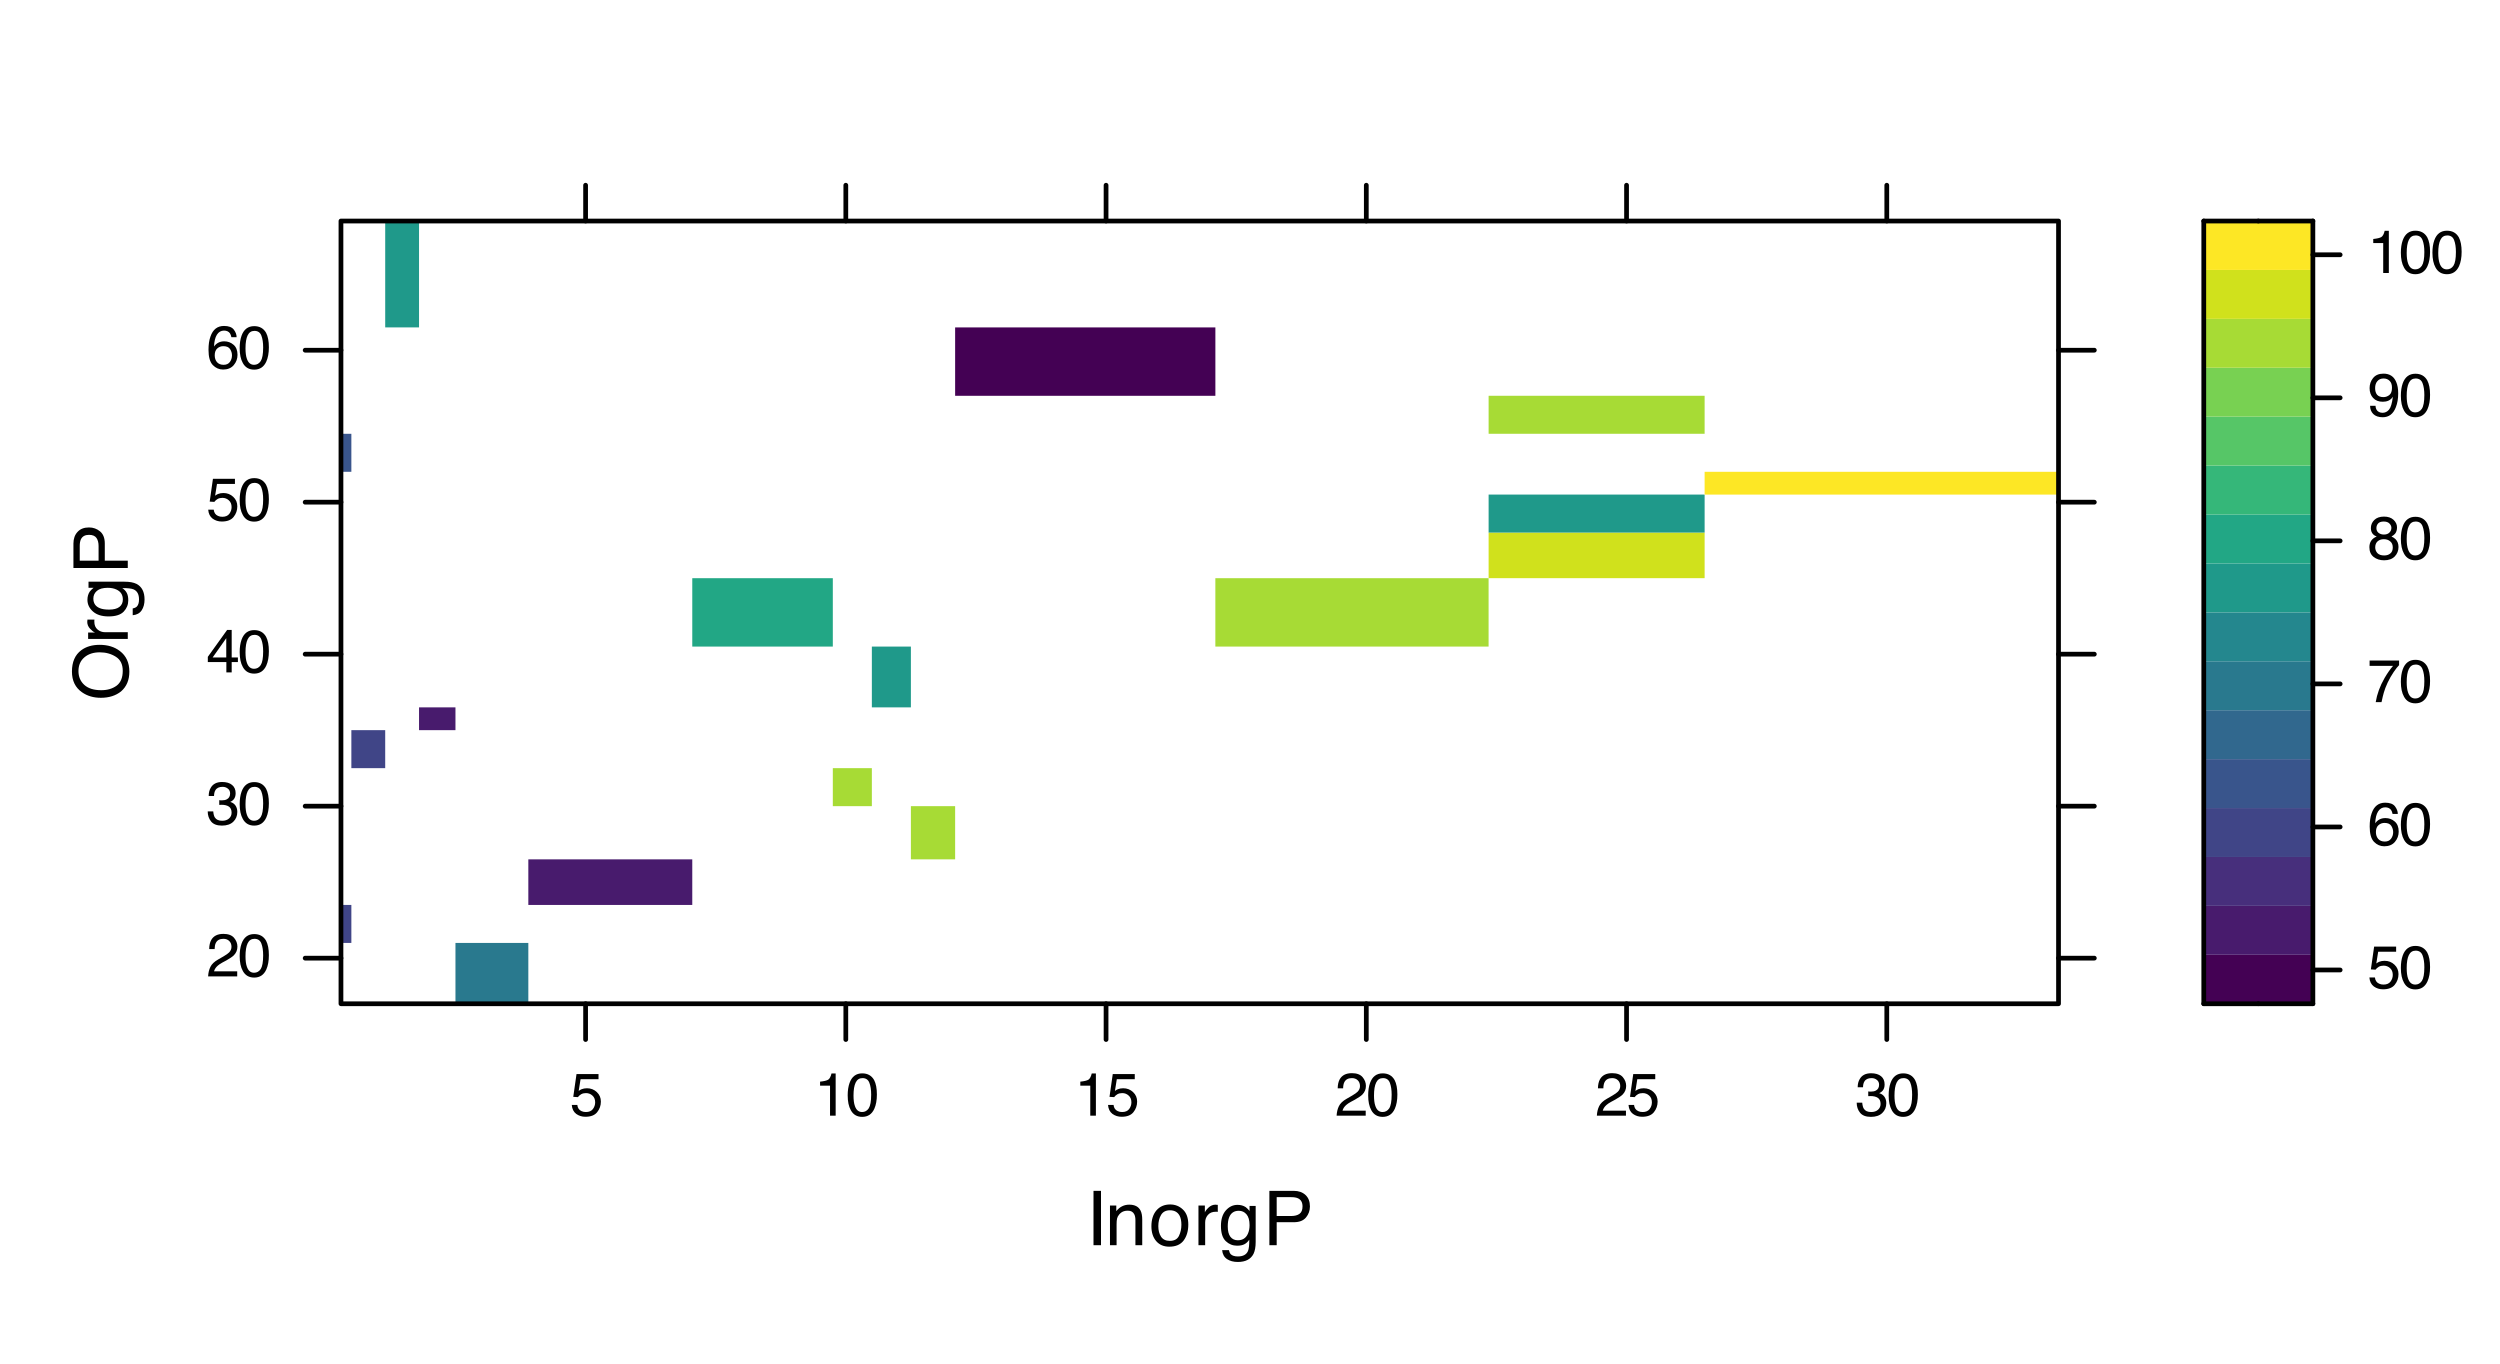 <?xml version="1.0" encoding="UTF-8"?>
<svg xmlns="http://www.w3.org/2000/svg" xmlns:xlink="http://www.w3.org/1999/xlink" width="396" height="216" viewBox="0 0 396 216">
<defs>
<g>
<g id="glyph-0-0">
<path d="M 0.391 0 L 0.391 -8.609 L 7.219 -8.609 L 7.219 0 Z M 6.141 -1.078 L 6.141 -7.531 L 1.469 -7.531 L 1.469 -1.078 Z M 6.141 -1.078 "/>
</g>
<g id="glyph-0-1">
<path d="M 1.172 -8.609 L 2.359 -8.609 L 2.359 0 L 1.172 0 Z M 1.172 -8.609 "/>
</g>
<g id="glyph-0-2">
<path d="M 0.781 -6.281 L 1.781 -6.281 L 1.781 -5.391 C 2.07 -5.754 2.383 -6.016 2.719 -6.172 C 3.051 -6.336 3.422 -6.422 3.828 -6.422 C 4.711 -6.422 5.312 -6.109 5.625 -5.484 C 5.801 -5.141 5.891 -4.656 5.891 -4.031 L 5.891 0 L 4.812 0 L 4.812 -3.953 C 4.812 -4.336 4.754 -4.645 4.641 -4.875 C 4.453 -5.27 4.113 -5.469 3.625 -5.469 C 3.375 -5.469 3.172 -5.441 3.016 -5.391 C 2.723 -5.305 2.469 -5.133 2.25 -4.875 C 2.07 -4.664 1.957 -4.453 1.906 -4.234 C 1.852 -4.016 1.828 -3.695 1.828 -3.281 L 1.828 0 L 0.781 0 Z M 3.25 -6.422 Z M 3.25 -6.422 "/>
</g>
<g id="glyph-0-3">
<path d="M 3.266 -0.688 C 3.961 -0.688 4.441 -0.945 4.703 -1.469 C 4.961 -2 5.094 -2.586 5.094 -3.234 C 5.094 -3.828 5 -4.305 4.812 -4.672 C 4.508 -5.242 4 -5.531 3.281 -5.531 C 2.633 -5.531 2.164 -5.285 1.875 -4.797 C 1.582 -4.305 1.438 -3.711 1.438 -3.016 C 1.438 -2.348 1.582 -1.789 1.875 -1.344 C 2.164 -0.906 2.629 -0.688 3.266 -0.688 Z M 3.312 -6.453 C 4.113 -6.453 4.789 -6.18 5.344 -5.641 C 5.906 -5.109 6.188 -4.316 6.188 -3.266 C 6.188 -2.254 5.941 -1.414 5.453 -0.75 C 4.961 -0.094 4.203 0.234 3.172 0.234 C 2.305 0.234 1.617 -0.055 1.109 -0.641 C 0.598 -1.234 0.344 -2.02 0.344 -3 C 0.344 -4.051 0.609 -4.891 1.141 -5.516 C 1.68 -6.141 2.406 -6.453 3.312 -6.453 Z M 3.266 -6.422 Z M 3.266 -6.422 "/>
</g>
<g id="glyph-0-4">
<path d="M 0.797 -6.281 L 1.812 -6.281 L 1.812 -5.188 C 1.883 -5.406 2.082 -5.664 2.406 -5.969 C 2.727 -6.27 3.098 -6.422 3.516 -6.422 C 3.535 -6.422 3.566 -6.414 3.609 -6.406 C 3.66 -6.406 3.742 -6.398 3.859 -6.391 L 3.859 -5.281 C 3.797 -5.289 3.738 -5.297 3.688 -5.297 C 3.633 -5.297 3.578 -5.297 3.516 -5.297 C 2.984 -5.297 2.57 -5.125 2.281 -4.781 C 2 -4.445 1.859 -4.055 1.859 -3.609 L 1.859 0 L 0.797 0 Z M 0.797 -6.281 "/>
</g>
<g id="glyph-0-5">
<path d="M 2.984 -6.391 C 3.484 -6.391 3.914 -6.27 4.281 -6.031 C 4.477 -5.883 4.68 -5.68 4.891 -5.422 L 4.891 -6.219 L 5.859 -6.219 L 5.859 -0.516 C 5.859 0.285 5.742 0.914 5.516 1.375 C 5.078 2.227 4.25 2.656 3.031 2.656 C 2.352 2.656 1.785 2.504 1.328 2.203 C 0.867 1.898 0.609 1.426 0.547 0.781 L 1.625 0.781 C 1.676 1.062 1.773 1.281 1.922 1.438 C 2.16 1.664 2.535 1.781 3.047 1.781 C 3.859 1.781 4.391 1.492 4.641 0.922 C 4.785 0.586 4.852 -0.008 4.844 -0.875 C 4.633 -0.551 4.379 -0.312 4.078 -0.156 C 3.785 0 3.395 0.078 2.906 0.078 C 2.227 0.078 1.633 -0.16 1.125 -0.641 C 0.613 -1.129 0.359 -1.93 0.359 -3.047 C 0.359 -4.098 0.613 -4.914 1.125 -5.5 C 1.645 -6.094 2.266 -6.391 2.984 -6.391 Z M 4.891 -3.172 C 4.891 -3.941 4.727 -4.516 4.406 -4.891 C 4.082 -5.266 3.676 -5.453 3.188 -5.453 C 2.438 -5.453 1.926 -5.102 1.656 -4.406 C 1.508 -4.039 1.438 -3.555 1.438 -2.953 C 1.438 -2.242 1.578 -1.703 1.859 -1.328 C 2.148 -0.961 2.539 -0.781 3.031 -0.781 C 3.789 -0.781 4.32 -1.125 4.625 -1.812 C 4.801 -2.195 4.891 -2.648 4.891 -3.172 Z M 3.109 -6.422 Z M 3.109 -6.422 "/>
</g>
<g id="glyph-0-6">
<path d="M 1.031 -8.609 L 4.906 -8.609 C 5.664 -8.609 6.281 -8.391 6.75 -7.953 C 7.219 -7.523 7.453 -6.922 7.453 -6.141 C 7.453 -5.473 7.242 -4.891 6.828 -4.391 C 6.41 -3.891 5.77 -3.641 4.906 -3.641 L 2.188 -3.641 L 2.188 0 L 1.031 0 Z M 6.281 -6.141 C 6.281 -6.766 6.047 -7.191 5.578 -7.422 C 5.316 -7.547 4.961 -7.609 4.516 -7.609 L 2.188 -7.609 L 2.188 -4.625 L 4.516 -4.625 C 5.035 -4.625 5.457 -4.734 5.781 -4.953 C 6.113 -5.18 6.281 -5.578 6.281 -6.141 Z M 6.281 -6.141 "/>
</g>
<g id="glyph-1-0">
<path d="M 0 -0.391 L -8.609 -0.391 L -8.609 -7.219 L 0 -7.219 Z M -1.078 -6.141 L -7.531 -6.141 L -7.531 -1.469 L -1.078 -1.469 Z M -1.078 -6.141 "/>
</g>
<g id="glyph-1-1">
<path d="M -8.844 -4.625 C -8.844 -6.145 -8.352 -7.27 -7.375 -8 C -6.613 -8.57 -5.641 -8.859 -4.453 -8.859 C -3.172 -8.859 -2.102 -8.531 -1.25 -7.875 C -0.25 -7.113 0.25 -6.023 0.25 -4.609 C 0.25 -3.285 -0.188 -2.242 -1.062 -1.484 C -1.906 -0.805 -2.973 -0.469 -4.266 -0.469 C -5.422 -0.469 -6.414 -0.758 -7.25 -1.344 C -8.312 -2.082 -8.844 -3.176 -8.844 -4.625 Z M -0.797 -4.75 C -0.797 -5.77 -1.16 -6.508 -1.891 -6.969 C -2.629 -7.438 -3.477 -7.672 -4.438 -7.672 C -5.445 -7.672 -6.258 -7.406 -6.875 -6.875 C -7.5 -6.344 -7.812 -5.617 -7.812 -4.703 C -7.812 -3.805 -7.504 -3.078 -6.891 -2.516 C -6.273 -1.953 -5.375 -1.672 -4.188 -1.672 C -3.227 -1.672 -2.422 -1.91 -1.766 -2.391 C -1.117 -2.879 -0.797 -3.664 -0.797 -4.75 Z M -8.844 -4.672 Z M -8.844 -4.672 "/>
</g>
<g id="glyph-1-2">
<path d="M -6.281 -0.797 L -6.281 -1.812 L -5.188 -1.812 C -5.406 -1.883 -5.664 -2.082 -5.969 -2.406 C -6.27 -2.727 -6.422 -3.098 -6.422 -3.516 C -6.422 -3.535 -6.414 -3.566 -6.406 -3.609 C -6.406 -3.66 -6.398 -3.742 -6.391 -3.859 L -5.281 -3.859 C -5.289 -3.797 -5.297 -3.738 -5.297 -3.688 C -5.297 -3.633 -5.297 -3.578 -5.297 -3.516 C -5.297 -2.984 -5.125 -2.57 -4.781 -2.281 C -4.445 -2 -4.055 -1.859 -3.609 -1.859 L 0 -1.859 L 0 -0.797 Z M -6.281 -0.797 "/>
</g>
<g id="glyph-1-3">
<path d="M -6.391 -2.984 C -6.391 -3.484 -6.27 -3.914 -6.031 -4.281 C -5.883 -4.477 -5.68 -4.68 -5.422 -4.891 L -6.219 -4.891 L -6.219 -5.859 L -0.516 -5.859 C 0.285 -5.859 0.914 -5.742 1.375 -5.516 C 2.227 -5.078 2.656 -4.25 2.656 -3.031 C 2.656 -2.352 2.504 -1.785 2.203 -1.328 C 1.898 -0.867 1.426 -0.609 0.781 -0.547 L 0.781 -1.625 C 1.062 -1.676 1.281 -1.773 1.438 -1.922 C 1.664 -2.16 1.781 -2.535 1.781 -3.047 C 1.781 -3.859 1.492 -4.391 0.922 -4.641 C 0.586 -4.785 -0.008 -4.852 -0.875 -4.844 C -0.551 -4.633 -0.312 -4.379 -0.156 -4.078 C 0 -3.785 0.078 -3.395 0.078 -2.906 C 0.078 -2.227 -0.16 -1.633 -0.641 -1.125 C -1.129 -0.613 -1.93 -0.359 -3.047 -0.359 C -4.098 -0.359 -4.914 -0.613 -5.5 -1.125 C -6.094 -1.645 -6.391 -2.266 -6.391 -2.984 Z M -3.172 -4.891 C -3.941 -4.891 -4.516 -4.727 -4.891 -4.406 C -5.266 -4.082 -5.453 -3.676 -5.453 -3.188 C -5.453 -2.438 -5.102 -1.926 -4.406 -1.656 C -4.039 -1.508 -3.555 -1.438 -2.953 -1.438 C -2.242 -1.438 -1.703 -1.578 -1.328 -1.859 C -0.961 -2.148 -0.781 -2.539 -0.781 -3.031 C -0.781 -3.789 -1.125 -4.32 -1.812 -4.625 C -2.195 -4.801 -2.648 -4.891 -3.172 -4.891 Z M -6.422 -3.109 Z M -6.422 -3.109 "/>
</g>
<g id="glyph-1-4">
<path d="M -8.609 -1.031 L -8.609 -4.906 C -8.609 -5.664 -8.391 -6.281 -7.953 -6.75 C -7.523 -7.219 -6.922 -7.453 -6.141 -7.453 C -5.473 -7.453 -4.891 -7.242 -4.391 -6.828 C -3.891 -6.41 -3.641 -5.77 -3.641 -4.906 L -3.641 -2.188 L 0 -2.188 L 0 -1.031 Z M -6.141 -6.281 C -6.766 -6.281 -7.191 -6.047 -7.422 -5.578 C -7.547 -5.316 -7.609 -4.961 -7.609 -4.516 L -7.609 -2.188 L -4.625 -2.188 L -4.625 -4.516 C -4.625 -5.035 -4.734 -5.457 -4.953 -5.781 C -5.18 -6.113 -5.578 -6.281 -6.141 -6.281 Z M -6.141 -6.281 "/>
</g>
<g id="glyph-2-0">
<path d="M 0.312 0 L 0.312 -6.875 L 5.766 -6.875 L 5.766 0 Z M 4.906 -0.859 L 4.906 -6.016 L 1.172 -6.016 L 1.172 -0.859 Z M 4.906 -0.859 "/>
</g>
<g id="glyph-2-1">
<path d="M 0.297 0 C 0.328 -0.57 0.445 -1.07 0.656 -1.5 C 0.863 -1.938 1.27 -2.328 1.875 -2.672 L 2.766 -3.188 C 3.172 -3.426 3.457 -3.629 3.625 -3.797 C 3.875 -4.055 4 -4.352 4 -4.688 C 4 -5.07 3.879 -5.379 3.641 -5.609 C 3.41 -5.836 3.102 -5.953 2.719 -5.953 C 2.133 -5.953 1.734 -5.734 1.516 -5.297 C 1.398 -5.066 1.336 -4.742 1.328 -4.328 L 0.469 -4.328 C 0.477 -4.91 0.582 -5.383 0.781 -5.75 C 1.145 -6.406 1.789 -6.734 2.719 -6.734 C 3.488 -6.734 4.051 -6.523 4.406 -6.109 C 4.758 -5.691 4.938 -5.227 4.938 -4.719 C 4.938 -4.188 4.75 -3.727 4.375 -3.344 C 4.156 -3.125 3.758 -2.852 3.188 -2.531 L 2.547 -2.188 C 2.242 -2.02 2.004 -1.859 1.828 -1.703 C 1.516 -1.43 1.316 -1.129 1.234 -0.797 L 4.906 -0.797 L 4.906 0 Z M 0.297 0 "/>
</g>
<g id="glyph-2-2">
<path d="M 2.594 -6.703 C 3.457 -6.703 4.086 -6.348 4.484 -5.641 C 4.773 -5.086 4.922 -4.328 4.922 -3.359 C 4.922 -2.453 4.785 -1.695 4.516 -1.094 C 4.129 -0.238 3.488 0.188 2.594 0.188 C 1.781 0.188 1.18 -0.16 0.797 -0.859 C 0.461 -1.453 0.297 -2.238 0.297 -3.219 C 0.297 -3.977 0.395 -4.633 0.594 -5.188 C 0.957 -6.195 1.625 -6.703 2.594 -6.703 Z M 2.578 -0.578 C 3.016 -0.578 3.363 -0.77 3.625 -1.156 C 3.883 -1.551 4.016 -2.273 4.016 -3.328 C 4.016 -4.086 3.922 -4.711 3.734 -5.203 C 3.547 -5.703 3.18 -5.953 2.641 -5.953 C 2.148 -5.953 1.789 -5.719 1.562 -5.25 C 1.332 -4.781 1.219 -4.094 1.219 -3.188 C 1.219 -2.5 1.289 -1.945 1.438 -1.531 C 1.656 -0.895 2.035 -0.578 2.578 -0.578 Z M 2.578 -0.578 "/>
</g>
<g id="glyph-2-3">
<path d="M 2.484 0.188 C 1.691 0.188 1.117 -0.031 0.766 -0.469 C 0.41 -0.906 0.234 -1.438 0.234 -2.062 L 1.109 -2.062 C 1.148 -1.625 1.234 -1.305 1.359 -1.109 C 1.578 -0.754 1.969 -0.578 2.531 -0.578 C 2.977 -0.578 3.336 -0.695 3.609 -0.938 C 3.879 -1.176 4.016 -1.484 4.016 -1.859 C 4.016 -2.316 3.867 -2.641 3.578 -2.828 C 3.297 -3.016 2.906 -3.109 2.406 -3.109 C 2.352 -3.109 2.297 -3.102 2.234 -3.094 C 2.18 -3.094 2.125 -3.094 2.062 -3.094 L 2.062 -3.844 C 2.145 -3.832 2.219 -3.82 2.281 -3.812 C 2.344 -3.812 2.406 -3.812 2.469 -3.812 C 2.789 -3.812 3.051 -3.863 3.25 -3.969 C 3.602 -4.145 3.781 -4.457 3.781 -4.906 C 3.781 -5.238 3.66 -5.492 3.422 -5.672 C 3.191 -5.859 2.914 -5.953 2.594 -5.953 C 2.031 -5.953 1.645 -5.766 1.438 -5.391 C 1.312 -5.18 1.242 -4.883 1.234 -4.5 L 0.391 -4.5 C 0.391 -5 0.492 -5.426 0.703 -5.781 C 1.047 -6.406 1.648 -6.719 2.516 -6.719 C 3.191 -6.719 3.719 -6.562 4.094 -6.25 C 4.469 -5.945 4.656 -5.508 4.656 -4.938 C 4.656 -4.52 4.547 -4.188 4.328 -3.938 C 4.191 -3.781 4.016 -3.656 3.797 -3.562 C 4.148 -3.469 4.426 -3.281 4.625 -3 C 4.82 -2.719 4.922 -2.379 4.922 -1.984 C 4.922 -1.348 4.707 -0.828 4.281 -0.422 C 3.863 -0.016 3.266 0.188 2.484 0.188 Z M 2.484 0.188 "/>
</g>
<g id="glyph-2-4">
<path d="M 3.172 -2.375 L 3.172 -5.422 L 1.016 -2.375 Z M 3.188 0 L 3.188 -1.641 L 0.25 -1.641 L 0.25 -2.469 L 3.312 -6.734 L 4.031 -6.734 L 4.031 -2.375 L 5.016 -2.375 L 5.016 -1.641 L 4.031 -1.641 L 4.031 0 Z M 3.188 0 "/>
</g>
<g id="glyph-2-5">
<path d="M 1.188 -1.703 C 1.238 -1.223 1.461 -0.895 1.859 -0.719 C 2.055 -0.625 2.285 -0.578 2.547 -0.578 C 3.047 -0.578 3.414 -0.734 3.656 -1.047 C 3.895 -1.367 4.016 -1.723 4.016 -2.109 C 4.016 -2.578 3.867 -2.938 3.578 -3.188 C 3.297 -3.445 2.957 -3.578 2.562 -3.578 C 2.27 -3.578 2.02 -3.52 1.812 -3.406 C 1.602 -3.289 1.426 -3.133 1.281 -2.938 L 0.547 -2.984 L 1.062 -6.594 L 4.547 -6.594 L 4.547 -5.781 L 1.703 -5.781 L 1.406 -3.922 C 1.562 -4.035 1.711 -4.125 1.859 -4.188 C 2.109 -4.289 2.395 -4.344 2.719 -4.344 C 3.332 -4.344 3.852 -4.141 4.281 -3.734 C 4.707 -3.336 4.922 -2.836 4.922 -2.234 C 4.922 -1.598 4.723 -1.035 4.328 -0.547 C 3.941 -0.066 3.32 0.172 2.469 0.172 C 1.914 0.172 1.43 0.02 1.016 -0.281 C 0.598 -0.594 0.363 -1.066 0.312 -1.703 Z M 1.188 -1.703 "/>
</g>
<g id="glyph-2-6">
<path d="M 2.812 -6.734 C 3.562 -6.734 4.082 -6.535 4.375 -6.141 C 4.664 -5.754 4.812 -5.359 4.812 -4.953 L 3.984 -4.953 C 3.93 -5.211 3.852 -5.422 3.75 -5.578 C 3.539 -5.859 3.227 -6 2.812 -6 C 2.344 -6 1.969 -5.781 1.688 -5.344 C 1.414 -4.906 1.266 -4.281 1.234 -3.469 C 1.422 -3.75 1.664 -3.961 1.969 -4.109 C 2.227 -4.234 2.523 -4.297 2.859 -4.297 C 3.422 -4.297 3.91 -4.113 4.328 -3.75 C 4.742 -3.395 4.953 -2.863 4.953 -2.156 C 4.953 -1.539 4.754 -1 4.359 -0.531 C 3.961 -0.062 3.398 0.172 2.672 0.172 C 2.047 0.172 1.504 -0.062 1.047 -0.531 C 0.586 -1.008 0.359 -1.816 0.359 -2.953 C 0.359 -3.785 0.461 -4.488 0.672 -5.062 C 1.055 -6.176 1.77 -6.734 2.812 -6.734 Z M 2.75 -0.578 C 3.188 -0.578 3.516 -0.723 3.734 -1.016 C 3.961 -1.316 4.078 -1.672 4.078 -2.078 C 4.078 -2.422 3.977 -2.75 3.781 -3.062 C 3.582 -3.375 3.223 -3.531 2.703 -3.531 C 2.336 -3.531 2.02 -3.41 1.75 -3.172 C 1.477 -2.93 1.344 -2.566 1.344 -2.078 C 1.344 -1.648 1.461 -1.289 1.703 -1 C 1.953 -0.719 2.301 -0.578 2.75 -0.578 Z M 2.75 -0.578 "/>
</g>
<g id="glyph-2-7">
<path d="M 0.922 -4.75 L 0.922 -5.391 C 1.523 -5.453 1.945 -5.551 2.188 -5.688 C 2.426 -5.832 2.609 -6.164 2.734 -6.688 L 3.391 -6.688 L 3.391 0 L 2.5 0 L 2.5 -4.75 Z M 0.922 -4.75 "/>
</g>
<g id="glyph-2-8">
<path d="M 5.016 -6.594 L 5.016 -5.859 C 4.797 -5.648 4.508 -5.285 4.156 -4.766 C 3.801 -4.242 3.484 -3.688 3.203 -3.094 C 2.93 -2.508 2.727 -1.977 2.594 -1.5 C 2.5 -1.188 2.379 -0.688 2.234 0 L 1.312 0 C 1.52 -1.281 1.988 -2.555 2.719 -3.828 C 3.145 -4.566 3.594 -5.207 4.062 -5.75 L 0.344 -5.75 L 0.344 -6.594 Z M 5.016 -6.594 "/>
</g>
<g id="glyph-2-9">
<path d="M 2.609 -3.891 C 2.984 -3.891 3.273 -3.992 3.484 -4.203 C 3.691 -4.41 3.797 -4.66 3.797 -4.953 C 3.797 -5.203 3.691 -5.43 3.484 -5.641 C 3.285 -5.848 2.984 -5.953 2.578 -5.953 C 2.172 -5.953 1.875 -5.848 1.688 -5.641 C 1.508 -5.43 1.422 -5.188 1.422 -4.906 C 1.422 -4.594 1.535 -4.344 1.766 -4.156 C 2.004 -3.977 2.285 -3.891 2.609 -3.891 Z M 2.656 -0.578 C 3.051 -0.578 3.375 -0.68 3.625 -0.891 C 3.883 -1.098 4.016 -1.414 4.016 -1.844 C 4.016 -2.27 3.879 -2.594 3.609 -2.812 C 3.348 -3.039 3.008 -3.156 2.594 -3.156 C 2.195 -3.156 1.867 -3.039 1.609 -2.812 C 1.359 -2.582 1.234 -2.266 1.234 -1.859 C 1.234 -1.516 1.348 -1.211 1.578 -0.953 C 1.816 -0.703 2.176 -0.578 2.656 -0.578 Z M 1.469 -3.578 C 1.227 -3.672 1.039 -3.785 0.906 -3.922 C 0.664 -4.172 0.547 -4.5 0.547 -4.906 C 0.547 -5.406 0.723 -5.832 1.078 -6.188 C 1.441 -6.551 1.957 -6.734 2.625 -6.734 C 3.27 -6.734 3.773 -6.562 4.141 -6.219 C 4.504 -5.875 4.688 -5.477 4.688 -5.031 C 4.688 -4.613 4.582 -4.273 4.375 -4.016 C 4.25 -3.867 4.062 -3.723 3.812 -3.578 C 4.094 -3.453 4.312 -3.305 4.469 -3.141 C 4.77 -2.828 4.922 -2.422 4.922 -1.922 C 4.922 -1.336 4.723 -0.836 4.328 -0.422 C 3.93 -0.016 3.367 0.188 2.641 0.188 C 1.984 0.188 1.43 0.008 0.984 -0.344 C 0.535 -0.695 0.312 -1.211 0.312 -1.891 C 0.312 -2.285 0.406 -2.625 0.594 -2.906 C 0.789 -3.195 1.082 -3.422 1.469 -3.578 Z M 1.469 -3.578 "/>
</g>
<g id="glyph-2-10">
<path d="M 1.281 -1.625 C 1.301 -1.156 1.477 -0.832 1.812 -0.656 C 1.988 -0.562 2.18 -0.516 2.391 -0.516 C 2.797 -0.516 3.141 -0.68 3.422 -1.016 C 3.703 -1.348 3.906 -2.031 4.031 -3.062 C 3.844 -2.77 3.609 -2.562 3.328 -2.438 C 3.055 -2.32 2.758 -2.266 2.438 -2.266 C 1.789 -2.266 1.281 -2.461 0.906 -2.859 C 0.531 -3.266 0.344 -3.785 0.344 -4.422 C 0.344 -5.023 0.523 -5.555 0.891 -6.016 C 1.266 -6.484 1.816 -6.719 2.547 -6.719 C 3.523 -6.719 4.195 -6.273 4.562 -5.391 C 4.77 -4.91 4.875 -4.305 4.875 -3.578 C 4.875 -2.754 4.75 -2.023 4.5 -1.391 C 4.094 -0.336 3.398 0.188 2.422 0.188 C 1.766 0.188 1.266 0.016 0.922 -0.328 C 0.586 -0.672 0.422 -1.102 0.422 -1.625 Z M 2.547 -3 C 2.879 -3 3.188 -3.109 3.469 -3.328 C 3.75 -3.547 3.891 -3.93 3.891 -4.484 C 3.891 -4.973 3.766 -5.336 3.516 -5.578 C 3.266 -5.828 2.945 -5.953 2.562 -5.953 C 2.145 -5.953 1.816 -5.812 1.578 -5.531 C 1.336 -5.258 1.219 -4.891 1.219 -4.422 C 1.219 -3.984 1.32 -3.633 1.531 -3.375 C 1.75 -3.125 2.086 -3 2.547 -3 Z M 2.547 -3 "/>
</g>
</g>
<clipPath id="clip-0">
<path clip-rule="nonzero" d="M 54.008 68 L 56 68 L 56 75 L 54.008 75 Z M 54.008 68 "/>
</clipPath>
<clipPath id="clip-1">
<path clip-rule="nonzero" d="M 54.008 143 L 56 143 L 56 150 L 54.008 150 Z M 54.008 143 "/>
</clipPath>
<clipPath id="clip-2">
<path clip-rule="nonzero" d="M 72 149 L 84 149 L 84 158.992 L 72 158.992 Z M 72 149 "/>
</clipPath>
<clipPath id="clip-3">
<path clip-rule="nonzero" d="M 61 35.008 L 67 35.008 L 67 52 L 61 52 Z M 61 35.008 "/>
</clipPath>
<clipPath id="clip-4">
<path clip-rule="nonzero" d="M 270 74 L 326.07 74 L 326.07 79 L 270 79 Z M 270 74 "/>
</clipPath>
</defs>
<rect x="-39.6" y="-21.6" width="475.2" height="259.2" fill="rgb(100%, 100%, 100%)" fill-opacity="1"/>
<g fill="rgb(0%, 0%, 0%)" fill-opacity="1">
<use xlink:href="#glyph-0-1" x="172.039" y="197.24"/>
<use xlink:href="#glyph-0-2" x="175.039" y="197.24"/>
<use xlink:href="#glyph-0-3" x="182.039" y="197.24"/>
<use xlink:href="#glyph-0-4" x="189.039" y="197.24"/>
<use xlink:href="#glyph-0-5" x="193.039" y="197.24"/>
<use xlink:href="#glyph-0-6" x="200.039" y="197.24"/>
</g>
<g fill="rgb(0%, 0%, 0%)" fill-opacity="1">
<use xlink:href="#glyph-1-1" x="20.24" y="111"/>
<use xlink:href="#glyph-1-2" x="20.24" y="102"/>
<use xlink:href="#glyph-1-3" x="20.24" y="98"/>
<use xlink:href="#glyph-1-4" x="20.24" y="91"/>
</g>
<path fill="none" stroke-width="0.75" stroke-linecap="round" stroke-linejoin="round" stroke="rgb(0%, 0%, 0%)" stroke-opacity="1" stroke-miterlimit="10" d="M 92.758 35.008 L 92.758 29.34 "/>
<path fill="none" stroke-width="0.75" stroke-linecap="round" stroke-linejoin="round" stroke="rgb(0%, 0%, 0%)" stroke-opacity="1" stroke-miterlimit="10" d="M 133.977 35.008 L 133.977 29.34 "/>
<path fill="none" stroke-width="0.75" stroke-linecap="round" stroke-linejoin="round" stroke="rgb(0%, 0%, 0%)" stroke-opacity="1" stroke-miterlimit="10" d="M 175.199 35.008 L 175.199 29.34 "/>
<path fill="none" stroke-width="0.75" stroke-linecap="round" stroke-linejoin="round" stroke="rgb(0%, 0%, 0%)" stroke-opacity="1" stroke-miterlimit="10" d="M 216.422 35.008 L 216.422 29.34 "/>
<path fill="none" stroke-width="0.75" stroke-linecap="round" stroke-linejoin="round" stroke="rgb(0%, 0%, 0%)" stroke-opacity="1" stroke-miterlimit="10" d="M 257.645 35.008 L 257.645 29.34 "/>
<path fill="none" stroke-width="0.75" stroke-linecap="round" stroke-linejoin="round" stroke="rgb(0%, 0%, 0%)" stroke-opacity="1" stroke-miterlimit="10" d="M 298.867 35.008 L 298.867 29.34 "/>
<path fill="none" stroke-width="0.75" stroke-linecap="round" stroke-linejoin="round" stroke="rgb(0%, 0%, 0%)" stroke-opacity="1" stroke-miterlimit="10" d="M 54.008 151.77 L 48.34 151.77 "/>
<path fill="none" stroke-width="0.75" stroke-linecap="round" stroke-linejoin="round" stroke="rgb(0%, 0%, 0%)" stroke-opacity="1" stroke-miterlimit="10" d="M 54.008 127.695 L 48.34 127.695 "/>
<path fill="none" stroke-width="0.75" stroke-linecap="round" stroke-linejoin="round" stroke="rgb(0%, 0%, 0%)" stroke-opacity="1" stroke-miterlimit="10" d="M 54.008 103.621 L 48.34 103.621 "/>
<path fill="none" stroke-width="0.75" stroke-linecap="round" stroke-linejoin="round" stroke="rgb(0%, 0%, 0%)" stroke-opacity="1" stroke-miterlimit="10" d="M 54.008 79.547 L 48.34 79.547 "/>
<path fill="none" stroke-width="0.75" stroke-linecap="round" stroke-linejoin="round" stroke="rgb(0%, 0%, 0%)" stroke-opacity="1" stroke-miterlimit="10" d="M 54.008 55.473 L 48.34 55.473 "/>
<g fill="rgb(0%, 0%, 0%)" fill-opacity="1">
<use xlink:href="#glyph-2-1" x="32.668" y="154.661"/>
<use xlink:href="#glyph-2-2" x="37.668" y="154.661"/>
</g>
<g fill="rgb(0%, 0%, 0%)" fill-opacity="1">
<use xlink:href="#glyph-2-3" x="32.668" y="130.587"/>
<use xlink:href="#glyph-2-2" x="37.668" y="130.587"/>
</g>
<g fill="rgb(0%, 0%, 0%)" fill-opacity="1">
<use xlink:href="#glyph-2-4" x="32.668" y="106.513"/>
<use xlink:href="#glyph-2-2" x="37.668" y="106.513"/>
</g>
<g fill="rgb(0%, 0%, 0%)" fill-opacity="1">
<use xlink:href="#glyph-2-5" x="32.668" y="82.438"/>
<use xlink:href="#glyph-2-2" x="37.668" y="82.438"/>
</g>
<g fill="rgb(0%, 0%, 0%)" fill-opacity="1">
<use xlink:href="#glyph-2-6" x="32.668" y="58.364"/>
<use xlink:href="#glyph-2-2" x="37.668" y="58.364"/>
</g>
<path fill="none" stroke-width="0.75" stroke-linecap="round" stroke-linejoin="round" stroke="rgb(0%, 0%, 0%)" stroke-opacity="1" stroke-miterlimit="10" d="M 92.758 158.992 L 92.758 164.66 "/>
<path fill="none" stroke-width="0.75" stroke-linecap="round" stroke-linejoin="round" stroke="rgb(0%, 0%, 0%)" stroke-opacity="1" stroke-miterlimit="10" d="M 133.977 158.992 L 133.977 164.66 "/>
<path fill="none" stroke-width="0.75" stroke-linecap="round" stroke-linejoin="round" stroke="rgb(0%, 0%, 0%)" stroke-opacity="1" stroke-miterlimit="10" d="M 175.199 158.992 L 175.199 164.66 "/>
<path fill="none" stroke-width="0.75" stroke-linecap="round" stroke-linejoin="round" stroke="rgb(0%, 0%, 0%)" stroke-opacity="1" stroke-miterlimit="10" d="M 216.422 158.992 L 216.422 164.66 "/>
<path fill="none" stroke-width="0.75" stroke-linecap="round" stroke-linejoin="round" stroke="rgb(0%, 0%, 0%)" stroke-opacity="1" stroke-miterlimit="10" d="M 257.645 158.992 L 257.645 164.66 "/>
<path fill="none" stroke-width="0.75" stroke-linecap="round" stroke-linejoin="round" stroke="rgb(0%, 0%, 0%)" stroke-opacity="1" stroke-miterlimit="10" d="M 298.867 158.992 L 298.867 164.66 "/>
<g fill="rgb(0%, 0%, 0%)" fill-opacity="1">
<use xlink:href="#glyph-2-5" x="90.258" y="176.724"/>
</g>
<g fill="rgb(0%, 0%, 0%)" fill-opacity="1">
<use xlink:href="#glyph-2-7" x="128.977" y="176.724"/>
<use xlink:href="#glyph-2-2" x="133.977" y="176.724"/>
</g>
<g fill="rgb(0%, 0%, 0%)" fill-opacity="1">
<use xlink:href="#glyph-2-7" x="170.199" y="176.724"/>
<use xlink:href="#glyph-2-5" x="175.199" y="176.724"/>
</g>
<g fill="rgb(0%, 0%, 0%)" fill-opacity="1">
<use xlink:href="#glyph-2-1" x="211.422" y="176.724"/>
<use xlink:href="#glyph-2-2" x="216.422" y="176.724"/>
</g>
<g fill="rgb(0%, 0%, 0%)" fill-opacity="1">
<use xlink:href="#glyph-2-1" x="252.645" y="176.724"/>
<use xlink:href="#glyph-2-5" x="257.645" y="176.724"/>
</g>
<g fill="rgb(0%, 0%, 0%)" fill-opacity="1">
<use xlink:href="#glyph-2-3" x="293.867" y="176.724"/>
<use xlink:href="#glyph-2-2" x="298.867" y="176.724"/>
</g>
<path fill="none" stroke-width="0.75" stroke-linecap="round" stroke-linejoin="round" stroke="rgb(0%, 0%, 0%)" stroke-opacity="1" stroke-miterlimit="10" d="M 326.07 151.77 L 331.742 151.77 "/>
<path fill="none" stroke-width="0.75" stroke-linecap="round" stroke-linejoin="round" stroke="rgb(0%, 0%, 0%)" stroke-opacity="1" stroke-miterlimit="10" d="M 326.07 127.695 L 331.742 127.695 "/>
<path fill="none" stroke-width="0.75" stroke-linecap="round" stroke-linejoin="round" stroke="rgb(0%, 0%, 0%)" stroke-opacity="1" stroke-miterlimit="10" d="M 326.07 103.621 L 331.742 103.621 "/>
<path fill="none" stroke-width="0.75" stroke-linecap="round" stroke-linejoin="round" stroke="rgb(0%, 0%, 0%)" stroke-opacity="1" stroke-miterlimit="10" d="M 326.07 79.547 L 331.742 79.547 "/>
<path fill="none" stroke-width="0.75" stroke-linecap="round" stroke-linejoin="round" stroke="rgb(0%, 0%, 0%)" stroke-opacity="1" stroke-miterlimit="10" d="M 326.07 55.473 L 331.742 55.473 "/>
<g clip-path="url(#clip-0)">
<path fill-rule="nonzero" fill="rgb(22.353%, 33.333%, 54.902%)" fill-opacity="1" d="M 54.008 74.73 L 55.656 74.73 L 55.656 68.711 L 54.008 68.711 Z M 54.008 74.73 "/>
</g>
<g clip-path="url(#clip-1)">
<path fill-rule="nonzero" fill="rgb(25.098%, 27.059%, 52.941%)" fill-opacity="1" d="M 54.008 149.363 L 55.656 149.363 L 55.656 143.344 L 54.008 143.344 Z M 54.008 149.363 "/>
</g>
<g clip-path="url(#clip-2)">
<path fill-rule="nonzero" fill="rgb(16.078%, 47.451%, 55.686%)" fill-opacity="1" d="M 72.145 158.992 L 83.688 158.992 L 83.688 149.363 L 72.145 149.363 Z M 72.145 158.992 "/>
</g>
<path fill-rule="nonzero" fill="rgb(25.098%, 27.059%, 52.941%)" fill-opacity="1" d="M 55.656 121.676 L 61.016 121.676 L 61.016 115.656 L 55.656 115.656 Z M 55.656 121.676 "/>
<path fill-rule="nonzero" fill="rgb(28.235%, 10.588%, 42.745%)" fill-opacity="1" d="M 83.688 143.344 L 109.656 143.344 L 109.656 136.121 L 83.688 136.121 Z M 83.688 143.344 "/>
<g clip-path="url(#clip-3)">
<path fill-rule="nonzero" fill="rgb(12.157%, 60%, 54.118%)" fill-opacity="1" d="M 61.016 51.859 L 66.375 51.859 L 66.375 35.008 L 61.016 35.008 Z M 61.016 51.859 "/>
</g>
<path fill-rule="nonzero" fill="rgb(13.333%, 65.49%, 52.157%)" fill-opacity="1" d="M 109.656 102.418 L 131.918 102.418 L 131.918 91.586 L 109.656 91.586 Z M 109.656 102.418 "/>
<path fill-rule="nonzero" fill="rgb(65.49%, 85.882%, 20.784%)" fill-opacity="1" d="M 131.918 127.695 L 138.102 127.695 L 138.102 121.676 L 131.918 121.676 Z M 131.918 127.695 "/>
<path fill-rule="nonzero" fill="rgb(65.49%, 85.882%, 20.784%)" fill-opacity="1" d="M 144.285 136.121 L 151.293 136.121 L 151.293 127.695 L 144.285 127.695 Z M 144.285 136.121 "/>
<path fill-rule="nonzero" fill="rgb(26.667%, 0.392%, 32.941%)" fill-opacity="1" d="M 151.293 62.695 L 192.516 62.695 L 192.516 51.863 L 151.293 51.863 Z M 151.293 62.695 "/>
<path fill-rule="nonzero" fill="rgb(12.157%, 60%, 54.118%)" fill-opacity="1" d="M 138.102 112.047 L 144.285 112.047 L 144.285 102.418 L 138.102 102.418 Z M 138.102 112.047 "/>
<path fill-rule="nonzero" fill="rgb(81.569%, 88.235%, 10.98%)" fill-opacity="1" d="M 235.797 91.582 L 270.012 91.582 L 270.012 84.359 L 235.797 84.359 Z M 235.797 91.582 "/>
<path fill-rule="nonzero" fill="rgb(12.157%, 60%, 54.118%)" fill-opacity="1" d="M 235.797 84.359 L 270.012 84.359 L 270.012 78.34 L 235.797 78.34 Z M 235.797 84.359 "/>
<path fill-rule="nonzero" fill="rgb(65.49%, 85.882%, 20.784%)" fill-opacity="1" d="M 192.512 102.418 L 235.793 102.418 L 235.793 91.586 L 192.512 91.586 Z M 192.512 102.418 "/>
<path fill-rule="nonzero" fill="rgb(65.49%, 85.882%, 20.784%)" fill-opacity="1" d="M 235.797 68.711 L 270.012 68.711 L 270.012 62.691 L 235.797 62.691 Z M 235.797 68.711 "/>
<path fill-rule="nonzero" fill="rgb(28.235%, 10.588%, 42.745%)" fill-opacity="1" d="M 66.375 115.656 L 72.145 115.656 L 72.145 112.047 L 66.375 112.047 Z M 66.375 115.656 "/>
<g clip-path="url(#clip-4)">
<path fill-rule="nonzero" fill="rgb(99.216%, 90.588%, 14.51%)" fill-opacity="1" d="M 270.012 78.344 L 326.074 78.344 L 326.074 74.734 L 270.012 74.734 Z M 270.012 78.344 "/>
</g>
<path fill="none" stroke-width="0.75" stroke-linecap="round" stroke-linejoin="round" stroke="rgb(0%, 0%, 0%)" stroke-opacity="1" stroke-miterlimit="10" d="M 54.008 158.992 L 326.07 158.992 L 326.07 35.008 L 54.008 35.008 Z M 54.008 158.992 "/>
<path fill-rule="nonzero" fill="rgb(26.667%, 0.392%, 32.941%)" fill-opacity="1" d="M 349.078 158.992 L 366.359 158.992 L 366.359 151.242 L 349.078 151.242 Z M 349.078 158.992 "/>
<path fill-rule="nonzero" fill="rgb(28.235%, 10.588%, 42.745%)" fill-opacity="1" d="M 349.078 151.242 L 366.359 151.242 L 366.359 143.492 L 349.078 143.492 Z M 349.078 151.242 "/>
<path fill-rule="nonzero" fill="rgb(27.843%, 18.431%, 48.627%)" fill-opacity="1" d="M 349.078 143.492 L 366.359 143.492 L 366.359 135.742 L 349.078 135.742 Z M 349.078 143.492 "/>
<path fill-rule="nonzero" fill="rgb(25.098%, 27.059%, 52.941%)" fill-opacity="1" d="M 349.078 135.746 L 366.359 135.746 L 366.359 127.996 L 349.078 127.996 Z M 349.078 135.746 "/>
<path fill-rule="nonzero" fill="rgb(22.353%, 33.333%, 54.902%)" fill-opacity="1" d="M 349.078 127.996 L 366.359 127.996 L 366.359 120.246 L 349.078 120.246 Z M 349.078 127.996 "/>
<path fill-rule="nonzero" fill="rgb(19.216%, 40.784%, 55.686%)" fill-opacity="1" d="M 349.078 120.246 L 366.359 120.246 L 366.359 112.496 L 349.078 112.496 Z M 349.078 120.246 "/>
<path fill-rule="nonzero" fill="rgb(16.078%, 47.451%, 55.686%)" fill-opacity="1" d="M 349.078 112.496 L 366.359 112.496 L 366.359 104.746 L 349.078 104.746 Z M 349.078 112.496 "/>
<path fill-rule="nonzero" fill="rgb(14.118%, 52.941%, 55.686%)" fill-opacity="1" d="M 349.078 104.75 L 366.359 104.75 L 366.359 97 L 349.078 97 Z M 349.078 104.75 "/>
<path fill-rule="nonzero" fill="rgb(12.157%, 60%, 54.118%)" fill-opacity="1" d="M 349.078 97 L 366.359 97 L 366.359 89.25 L 349.078 89.25 Z M 349.078 97 "/>
<path fill-rule="nonzero" fill="rgb(13.333%, 65.49%, 52.157%)" fill-opacity="1" d="M 349.078 89.25 L 366.359 89.25 L 366.359 81.5 L 349.078 81.5 Z M 349.078 89.25 "/>
<path fill-rule="nonzero" fill="rgb(20.784%, 71.765%, 47.451%)" fill-opacity="1" d="M 349.078 81.504 L 366.359 81.504 L 366.359 73.754 L 349.078 73.754 Z M 349.078 81.504 "/>
<path fill-rule="nonzero" fill="rgb(33.725%, 77.647%, 40.392%)" fill-opacity="1" d="M 349.078 73.754 L 366.359 73.754 L 366.359 66.004 L 349.078 66.004 Z M 349.078 73.754 "/>
<path fill-rule="nonzero" fill="rgb(47.059%, 81.961%, 32.157%)" fill-opacity="1" d="M 349.078 66.004 L 366.359 66.004 L 366.359 58.254 L 349.078 58.254 Z M 349.078 66.004 "/>
<path fill-rule="nonzero" fill="rgb(65.49%, 85.882%, 20.784%)" fill-opacity="1" d="M 349.078 58.254 L 366.359 58.254 L 366.359 50.504 L 349.078 50.504 Z M 349.078 58.254 "/>
<path fill-rule="nonzero" fill="rgb(81.569%, 88.235%, 10.98%)" fill-opacity="1" d="M 349.078 50.508 L 366.359 50.508 L 366.359 42.758 L 349.078 42.758 Z M 349.078 50.508 "/>
<path fill-rule="nonzero" fill="rgb(99.216%, 90.588%, 14.51%)" fill-opacity="1" d="M 349.078 42.758 L 366.359 42.758 L 366.359 35.008 L 349.078 35.008 Z M 349.078 42.758 "/>
<path fill="none" stroke-width="0.75" stroke-linecap="round" stroke-linejoin="round" stroke="rgb(0%, 0%, 0%)" stroke-opacity="1" stroke-miterlimit="10" d="M 349.078 158.992 L 349.078 35.008 "/>
<path fill="none" stroke-width="0.75" stroke-linecap="round" stroke-linejoin="round" stroke="rgb(0%, 0%, 0%)" stroke-opacity="1" stroke-miterlimit="10" d="M 366.359 158.992 L 366.359 35.008 "/>
<path fill="none" stroke-width="0.75" stroke-linecap="round" stroke-linejoin="round" stroke="rgb(0%, 0%, 0%)" stroke-opacity="1" stroke-miterlimit="10" d="M 349.078 158.992 L 357.719 158.992 "/>
<path fill="none" stroke-width="0.75" stroke-linecap="round" stroke-linejoin="round" stroke="rgb(0%, 0%, 0%)" stroke-opacity="1" stroke-miterlimit="10" d="M 366.359 158.992 L 357.719 158.992 "/>
<path fill="none" stroke-width="0.75" stroke-linecap="round" stroke-linejoin="round" stroke="rgb(0%, 0%, 0%)" stroke-opacity="1" stroke-miterlimit="10" d="M 349.078 35.008 L 357.719 35.008 "/>
<path fill="none" stroke-width="0.75" stroke-linecap="round" stroke-linejoin="round" stroke="rgb(0%, 0%, 0%)" stroke-opacity="1" stroke-miterlimit="10" d="M 366.359 35.008 L 357.719 35.008 "/>
<path fill="none" stroke-width="0.75" stroke-linecap="round" stroke-linejoin="round" stroke="rgb(0%, 0%, 0%)" stroke-opacity="1" stroke-miterlimit="10" d="M 366.359 153.645 L 370.68 153.645 "/>
<path fill="none" stroke-width="0.75" stroke-linecap="round" stroke-linejoin="round" stroke="rgb(0%, 0%, 0%)" stroke-opacity="1" stroke-miterlimit="10" d="M 366.359 130.988 L 370.68 130.988 "/>
<path fill="none" stroke-width="0.75" stroke-linecap="round" stroke-linejoin="round" stroke="rgb(0%, 0%, 0%)" stroke-opacity="1" stroke-miterlimit="10" d="M 366.359 108.328 L 370.68 108.328 "/>
<path fill="none" stroke-width="0.75" stroke-linecap="round" stroke-linejoin="round" stroke="rgb(0%, 0%, 0%)" stroke-opacity="1" stroke-miterlimit="10" d="M 366.359 85.672 L 370.68 85.672 "/>
<path fill="none" stroke-width="0.75" stroke-linecap="round" stroke-linejoin="round" stroke="rgb(0%, 0%, 0%)" stroke-opacity="1" stroke-miterlimit="10" d="M 366.359 63.012 L 370.68 63.012 "/>
<path fill="none" stroke-width="0.75" stroke-linecap="round" stroke-linejoin="round" stroke="rgb(0%, 0%, 0%)" stroke-opacity="1" stroke-miterlimit="10" d="M 366.359 40.355 L 370.68 40.355 "/>
<g fill="rgb(0%, 0%, 0%)" fill-opacity="1">
<use xlink:href="#glyph-2-5" x="375" y="156.536"/>
<use xlink:href="#glyph-2-2" x="380" y="156.536"/>
</g>
<g fill="rgb(0%, 0%, 0%)" fill-opacity="1">
<use xlink:href="#glyph-2-6" x="375" y="133.88"/>
<use xlink:href="#glyph-2-2" x="380" y="133.88"/>
</g>
<g fill="rgb(0%, 0%, 0%)" fill-opacity="1">
<use xlink:href="#glyph-2-8" x="375" y="111.22"/>
<use xlink:href="#glyph-2-2" x="380" y="111.22"/>
</g>
<g fill="rgb(0%, 0%, 0%)" fill-opacity="1">
<use xlink:href="#glyph-2-9" x="375" y="88.563"/>
<use xlink:href="#glyph-2-2" x="380" y="88.563"/>
</g>
<g fill="rgb(0%, 0%, 0%)" fill-opacity="1">
<use xlink:href="#glyph-2-10" x="375" y="65.903"/>
<use xlink:href="#glyph-2-2" x="380" y="65.903"/>
</g>
<g fill="rgb(0%, 0%, 0%)" fill-opacity="1">
<use xlink:href="#glyph-2-7" x="375" y="43.247"/>
<use xlink:href="#glyph-2-2" x="380" y="43.247"/>
<use xlink:href="#glyph-2-2" x="385" y="43.247"/>
</g>
</svg>
